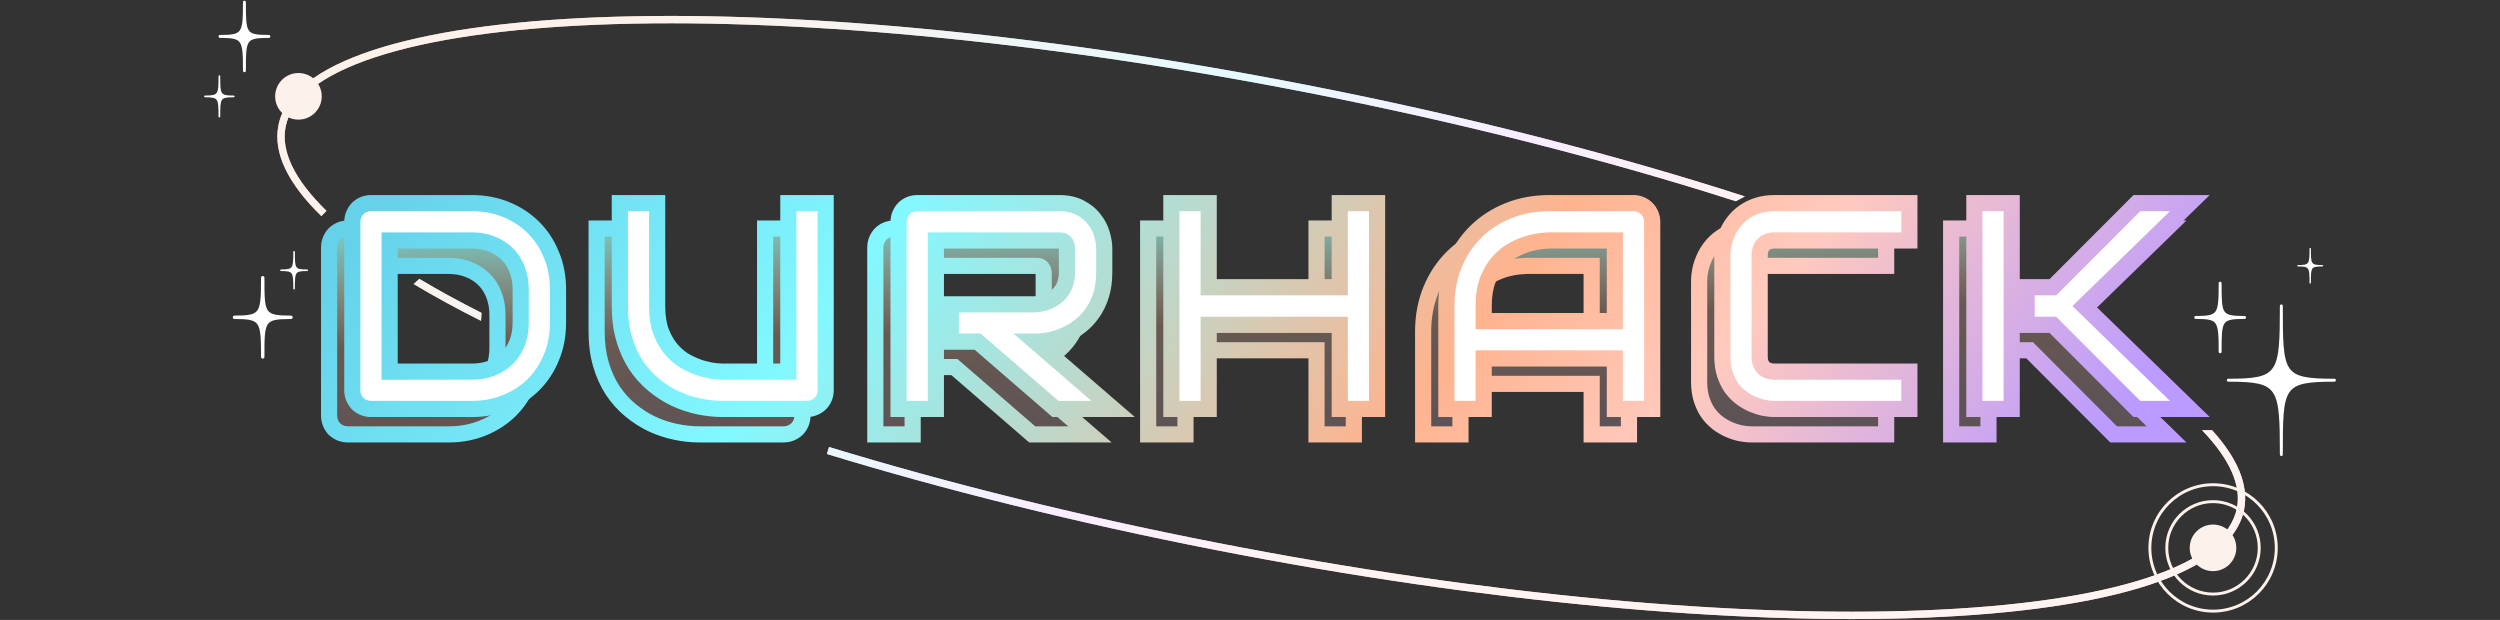 <svg width="1722" height="427" viewBox="0 0 1722 427" fill="none" xmlns="http://www.w3.org/2000/svg">
<rect x="0" y="0" width="1722" height="427" fill="#333333" stroke="none"/>
<path d="M368.354 239.883C368.354 248.517 366.838 256.46 363.806 263.71C360.84 270.96 356.721 277.222 351.448 282.495C346.175 287.702 339.913 291.788 332.663 294.754C325.413 297.72 317.536 299.203 309.034 299.203H239.629C237.784 299.203 236.07 298.874 234.488 298.214C232.906 297.555 231.522 296.666 230.336 295.545C229.215 294.359 228.325 292.975 227.666 291.393C227.007 289.811 226.678 288.097 226.678 286.252V170.379C226.678 168.6 227.007 166.919 227.666 165.337C228.325 163.755 229.215 162.371 230.336 161.185C231.522 159.998 232.906 159.076 234.488 158.416C236.07 157.757 237.784 157.428 239.629 157.428H309.034C317.536 157.428 325.413 158.911 332.663 161.877C339.913 164.843 346.175 168.962 351.448 174.235C356.721 179.442 360.84 185.704 363.806 193.02C366.838 200.27 368.354 208.18 368.354 216.748V239.883ZM342.649 216.748C342.649 211.739 341.825 207.158 340.177 203.006C338.595 198.853 336.321 195.327 333.355 192.427C330.389 189.461 326.83 187.187 322.678 185.605C318.591 183.957 314.043 183.133 309.034 183.133H252.383V273.498H309.034C314.043 273.498 318.591 272.707 322.678 271.125C326.83 269.477 330.389 267.203 333.355 264.303C336.321 261.337 338.595 257.811 340.177 253.724C341.825 249.572 342.649 244.958 342.649 239.883V216.748ZM552.721 286.252C552.721 288.097 552.392 289.811 551.733 291.393C551.074 292.975 550.151 294.359 548.964 295.545C547.778 296.666 546.394 297.555 544.812 298.214C543.23 298.874 541.549 299.203 539.77 299.203H481.834C476.363 299.203 470.826 298.61 465.224 297.424C459.622 296.237 454.184 294.425 448.911 291.986C443.704 289.481 438.794 286.317 434.18 282.495C429.566 278.672 425.512 274.157 422.019 268.95C418.592 263.677 415.889 257.679 413.912 250.956C411.935 244.167 410.946 236.62 410.946 228.315V157.428H436.651V228.315C436.651 235.566 437.64 241.695 439.617 246.705C441.661 251.714 444.231 255.899 447.329 259.261C450.427 262.622 453.821 265.259 457.512 267.17C461.203 269.082 464.697 270.499 467.992 271.421C471.354 272.344 474.287 272.937 476.791 273.201C479.362 273.399 481.043 273.498 481.834 273.498H527.016V157.428H552.721V286.252ZM744.602 205.082C744.602 210.948 743.877 216.188 742.427 220.802C740.977 225.415 739 229.502 736.495 233.061C734.057 236.554 731.222 239.553 727.993 242.058C724.763 244.563 721.369 246.639 717.809 248.287C714.316 249.868 710.757 251.022 707.132 251.747C703.573 252.472 700.211 252.834 697.047 252.834L750.732 299.203H710.988L657.402 252.834H638.914V227.129H697.047C700.277 226.865 703.21 226.206 705.847 225.152C708.549 224.031 710.856 222.548 712.767 220.703C714.745 218.857 716.261 216.649 717.315 214.079C718.37 211.442 718.897 208.443 718.897 205.082V188.868C718.897 187.417 718.699 186.33 718.304 185.605C717.974 184.814 717.513 184.254 716.92 183.924C716.392 183.529 715.799 183.298 715.14 183.232C714.547 183.166 713.987 183.133 713.459 183.133H628.631V299.203H602.926V170.379C602.926 168.6 603.256 166.919 603.915 165.337C604.574 163.755 605.464 162.371 606.584 161.185C607.77 159.998 609.155 159.076 610.736 158.416C612.318 157.757 614.032 157.428 615.878 157.428H713.459C719.194 157.428 724.038 158.482 727.993 160.592C731.947 162.635 735.144 165.238 737.583 168.402C740.088 171.5 741.867 174.861 742.922 178.486C744.042 182.112 744.602 185.506 744.602 188.67V205.082ZM816.558 215.364H906.823V157.428H932.529V299.203H906.823V241.267H816.558V299.203H790.852V157.428H816.558V215.364ZM1122.04 299.203H1096.33V264.402H1005.97V299.203H980.262V228.315C980.262 217.967 982.041 208.443 985.601 199.743C989.16 191.043 994.103 183.562 1000.43 177.3C1006.76 171.039 1014.24 166.161 1022.87 162.668C1031.51 159.174 1040.93 157.428 1051.15 157.428H1109.09C1110.87 157.428 1112.55 157.757 1114.13 158.416C1115.71 159.076 1117.09 159.998 1118.28 161.185C1119.47 162.371 1120.39 163.755 1121.05 165.337C1121.71 166.919 1122.04 168.6 1122.04 170.379V299.203ZM1005.97 238.697H1096.33V183.133H1051.15C1050.36 183.133 1048.68 183.265 1046.11 183.529C1043.6 183.726 1040.67 184.287 1037.31 185.209C1034.01 186.132 1030.52 187.549 1026.83 189.461C1023.14 191.372 1019.74 194.009 1016.64 197.37C1013.55 200.732 1010.98 204.95 1008.93 210.025C1006.96 215.034 1005.97 221.131 1005.97 228.315V238.697ZM1299.19 299.203H1206.45C1204.08 299.203 1201.51 298.939 1198.74 298.412C1196.04 297.819 1193.33 296.929 1190.63 295.743C1187.99 294.556 1185.46 293.04 1183.02 291.195C1180.58 289.283 1178.4 287.01 1176.49 284.373C1174.65 281.671 1173.16 278.573 1172.04 275.08C1170.92 271.52 1170.36 267.533 1170.36 263.117V193.514C1170.36 191.141 1170.63 188.604 1171.15 185.902C1171.75 183.133 1172.64 180.431 1173.82 177.794C1175.01 175.092 1176.56 172.522 1178.47 170.083C1180.38 167.644 1182.66 165.502 1185.29 163.656C1187.99 161.745 1191.09 160.229 1194.59 159.109C1198.08 157.988 1202.03 157.428 1206.45 157.428H1299.19V183.133H1206.45C1203.09 183.133 1200.52 184.023 1198.74 185.803C1196.96 187.582 1196.07 190.219 1196.07 193.712V263.117C1196.07 266.412 1196.96 268.983 1198.74 270.828C1200.58 272.608 1203.15 273.498 1206.45 273.498H1299.19V299.203ZM1492.35 299.203H1455.87L1398.03 241.267H1379.94V215.364H1398.03L1455.87 157.428H1492.35L1419.49 228.315L1492.35 299.203ZM1369.66 299.203H1343.95V157.428H1369.66V299.203Z" fill="url(#paint0_linear_351_18549)"/>
<path d="M363.806 263.71L358.673 261.563L358.665 261.583L358.657 261.603L363.806 263.71ZM351.448 282.495L355.357 286.453L355.37 286.441L355.382 286.429L351.448 282.495ZM234.488 298.214L232.348 303.35L234.488 298.214ZM230.336 295.545L226.291 299.365L226.4 299.481L226.516 299.59L230.336 295.545ZM227.666 291.393L232.802 289.253L227.666 291.393ZM227.666 165.337L232.802 167.477L227.666 165.337ZM230.336 161.185L226.402 157.251L226.345 157.307L226.291 157.365L230.336 161.185ZM351.448 174.235L347.514 178.169L347.526 178.182L347.539 178.194L351.448 174.235ZM363.806 193.02L358.65 195.11L358.661 195.138L358.673 195.166L363.806 193.02ZM340.177 203.006L334.978 204.986L334.991 205.022L335.006 205.058L340.177 203.006ZM333.355 192.427L329.421 196.361L329.443 196.383L329.465 196.405L333.355 192.427ZM322.678 185.605L320.597 190.765L320.647 190.785L320.697 190.804L322.678 185.605ZM252.383 183.133V177.57H246.819V183.133H252.383ZM252.383 273.498H246.819V279.061H252.383V273.498ZM322.678 271.125L324.686 276.313L324.708 276.305L324.73 276.296L322.678 271.125ZM333.355 264.303L337.245 268.281L337.267 268.259L337.289 268.237L333.355 264.303ZM340.177 253.724L335.006 251.672L334.997 251.694L334.988 251.716L340.177 253.724ZM362.79 239.883C362.79 247.853 361.394 255.057 358.673 261.563L368.939 265.856C372.282 257.862 373.918 249.181 373.918 239.883H362.79ZM358.657 261.603C355.956 268.205 352.238 273.836 347.514 278.56L355.382 286.429C361.204 280.607 365.724 273.715 368.956 265.816L358.657 261.603ZM347.539 278.536C342.812 283.203 337.173 286.898 330.556 289.605L334.77 299.904C342.654 296.678 349.538 292.2 355.357 286.453L347.539 278.536ZM330.556 289.605C324.03 292.274 316.876 293.639 309.034 293.639V304.767C318.197 304.767 326.796 303.166 334.77 299.904L330.556 289.605ZM309.034 293.639H239.629V304.767H309.034V293.639ZM239.629 293.639C238.461 293.639 237.481 293.434 236.628 293.079L232.348 303.35C234.659 304.313 237.106 304.767 239.629 304.767V293.639ZM236.628 293.079C235.636 292.665 234.829 292.135 234.156 291.5L226.516 299.59C228.216 301.196 230.176 302.445 232.348 303.35L236.628 293.079ZM234.381 291.725C233.745 291.052 233.215 290.245 232.802 289.253L222.531 293.533C223.435 295.704 224.685 297.665 226.291 299.365L234.381 291.725ZM232.802 289.253C232.447 288.4 232.241 287.42 232.241 286.252H221.114C221.114 288.775 221.568 291.222 222.531 293.533L232.802 289.253ZM232.241 286.252V170.379H221.114V286.252H232.241ZM232.241 170.379C232.241 169.306 232.436 168.355 232.802 167.477L222.531 163.197C221.578 165.483 221.114 167.894 221.114 170.379H232.241ZM232.802 167.477C233.215 166.485 233.745 165.678 234.381 165.005L226.291 157.365C224.685 159.065 223.435 161.025 222.531 163.197L232.802 167.477ZM234.27 165.119C234.931 164.458 235.702 163.938 236.628 163.552L232.348 153.281C230.11 154.213 228.113 155.539 226.402 157.251L234.27 165.119ZM236.628 163.552C237.481 163.197 238.461 162.992 239.629 162.992V151.864C237.106 151.864 234.659 152.318 232.348 153.281L236.628 163.552ZM239.629 162.992H309.034V151.864H239.629V162.992ZM309.034 162.992C316.876 162.992 324.03 164.356 330.556 167.026L334.77 156.727C326.796 153.465 318.197 151.864 309.034 151.864V162.992ZM330.556 167.026C337.158 169.727 342.789 173.445 347.514 178.169L355.382 170.301C349.56 164.48 342.669 159.959 334.77 156.727L330.556 167.026ZM347.539 178.194C352.239 182.835 355.949 188.449 358.65 195.11L368.962 190.93C365.731 182.959 361.203 176.049 355.357 170.276L347.539 178.194ZM358.673 195.166C361.396 201.678 362.79 208.85 362.79 216.748H373.918C373.918 207.51 372.28 198.863 368.939 190.873L358.673 195.166ZM362.79 216.748V239.883H373.918V216.748H362.79ZM348.212 216.748C348.212 211.121 347.285 205.833 345.348 200.953L335.006 205.058C336.365 208.482 337.085 212.357 337.085 216.748H348.212ZM345.376 201.025C343.528 196.174 340.827 191.951 337.245 188.449L329.465 196.405C331.815 198.702 333.662 201.532 334.978 204.986L345.376 201.025ZM337.289 188.493C333.736 184.939 329.499 182.25 324.658 180.406L320.697 190.804C324.161 192.124 327.042 193.982 329.421 196.361L337.289 188.493ZM324.758 180.445C319.926 178.496 314.659 177.57 309.034 177.57V188.697C313.427 188.697 317.256 189.418 320.597 190.765L324.758 180.445ZM309.034 177.57H252.383V188.697H309.034V177.57ZM246.819 183.133V273.498H257.947V183.133H246.819ZM252.383 279.061H309.034V267.934H252.383V279.061ZM309.034 279.061C314.633 279.061 319.874 278.176 324.686 276.313L320.669 265.936C317.308 267.237 313.454 267.934 309.034 267.934V279.061ZM324.73 276.296C329.514 274.398 333.712 271.736 337.245 268.281L329.465 260.325C327.066 262.671 324.146 264.557 320.625 265.953L324.73 276.296ZM337.289 268.237C340.827 264.699 343.517 260.509 345.366 255.733L334.988 251.716C333.673 255.113 331.815 257.975 329.421 260.369L337.289 268.237ZM345.348 255.776C347.288 250.888 348.212 245.566 348.212 239.883H337.085C337.085 244.35 336.361 248.256 335.006 251.672L345.348 255.776ZM348.212 239.883V216.748H337.085V239.883H348.212ZM548.964 295.545L552.785 299.59L552.842 299.535L552.899 299.479L548.964 295.545ZM448.911 291.986L446.499 297L446.537 297.018L446.575 297.036L448.911 291.986ZM434.18 282.495L430.63 286.779L434.18 282.495ZM422.019 268.95L417.354 271.982L417.376 272.016L417.399 272.05L422.019 268.95ZM413.912 250.956L408.57 252.512L408.572 252.519L408.574 252.526L413.912 250.956ZM410.946 157.428V151.864H405.382V157.428H410.946ZM436.651 157.428H442.215V151.864H436.651V157.428ZM439.617 246.705L434.442 248.748L434.454 248.777L434.466 248.806L439.617 246.705ZM447.329 259.261L443.238 263.031L447.329 259.261ZM467.992 271.421L466.492 276.779L466.506 276.783L466.519 276.787L467.992 271.421ZM476.791 273.201L476.209 278.734L476.287 278.742L476.365 278.748L476.791 273.201ZM527.016 273.498V279.061H532.58V273.498H527.016ZM527.016 157.428V151.864H521.452V157.428H527.016ZM552.721 157.428H558.285V151.864H552.721V157.428ZM547.158 286.252C547.158 287.42 546.952 288.4 546.597 289.253L556.868 293.533C557.831 291.222 558.285 288.775 558.285 286.252H547.158ZM546.597 289.253C546.211 290.178 545.692 290.949 545.03 291.611L552.899 299.479C554.61 297.768 555.936 295.771 556.868 293.533L546.597 289.253ZM545.144 291.5C544.472 292.135 543.664 292.665 542.672 293.079L546.952 303.35C549.124 302.445 551.084 301.196 552.785 299.59L545.144 291.5ZM542.672 293.079C541.794 293.444 540.844 293.639 539.77 293.639V304.767C542.255 304.767 544.666 304.303 546.952 303.35L542.672 293.079ZM539.77 293.639H481.834V304.767H539.77V293.639ZM481.834 293.639C476.768 293.639 471.618 293.09 466.377 291.98L464.071 302.867C470.035 304.129 475.958 304.767 481.834 304.767V293.639ZM466.377 291.98C461.188 290.882 456.147 289.202 451.246 286.936L446.575 297.036C452.221 299.647 458.055 301.593 464.071 302.867L466.377 291.98ZM451.323 286.972C446.538 284.671 442.008 281.755 437.73 278.21L430.63 286.779C435.579 290.88 440.87 294.292 446.499 297L451.323 286.972ZM437.73 278.21C433.546 274.744 429.849 270.634 426.639 265.85L417.399 272.05C421.176 277.68 425.585 282.599 430.63 286.779L437.73 278.21ZM426.684 265.918C423.582 261.145 421.092 255.65 419.25 249.386L408.574 252.526C410.687 259.708 413.601 266.209 417.354 271.982L426.684 265.918ZM419.254 249.4C417.447 243.196 416.51 236.183 416.51 228.315H405.382C405.382 237.058 406.423 245.138 408.57 252.512L419.254 249.4ZM416.51 228.315V157.428H405.382V228.315H416.51ZM410.946 162.992H436.651V151.864H410.946V162.992ZM431.088 157.428V228.315H442.215V157.428H431.088ZM431.088 228.315C431.088 236.037 432.136 242.905 434.442 248.748L444.793 244.662C443.144 240.486 442.215 235.094 442.215 228.315H431.088ZM434.466 248.806C436.715 254.32 439.615 259.101 443.238 263.031L451.42 255.49C448.847 252.698 446.606 249.108 444.769 244.603L434.466 248.806ZM443.238 263.031C446.731 266.822 450.633 269.873 454.954 272.111L460.071 262.23C457.01 260.644 454.123 258.423 451.42 255.49L443.238 263.031ZM454.954 272.111C458.913 274.161 462.762 275.735 466.492 276.779L469.492 266.064C466.631 265.263 463.493 264.002 460.071 262.23L454.954 272.111ZM466.519 276.787C470.071 277.762 473.314 278.43 476.209 278.734L477.374 267.668C475.26 267.445 472.637 266.927 469.465 266.056L466.519 276.787ZM476.365 278.748C478.887 278.942 480.789 279.061 481.834 279.061V267.934C481.296 267.934 479.837 267.855 477.218 267.654L476.365 278.748ZM481.834 279.061H527.016V267.934H481.834V279.061ZM532.58 273.498V157.428H521.452V273.498H532.58ZM527.016 162.992H552.721V151.864H527.016V162.992ZM547.158 157.428V286.252H558.285V157.428H547.158ZM736.495 233.061L731.945 229.859L731.939 229.868L731.933 229.876L736.495 233.061ZM717.809 248.287L720.105 253.355L720.126 253.345L720.147 253.336L717.809 248.287ZM707.132 251.747L706.041 246.291L706.031 246.293L706.021 246.295L707.132 251.747ZM697.047 252.834V247.271H682.094L693.411 257.045L697.047 252.834ZM750.732 299.203V304.767H765.686L754.369 294.993L750.732 299.203ZM710.988 299.203L707.347 303.41L708.915 304.767H710.988V299.203ZM657.402 252.834L661.042 248.627L659.475 247.271H657.402V252.834ZM638.914 252.834H633.35V258.398H638.914V252.834ZM638.914 227.129V221.565H633.35V227.129H638.914ZM697.047 227.129V232.693H697.274L697.5 232.674L697.047 227.129ZM705.847 225.152L707.913 230.318L707.945 230.305L707.978 230.291L705.847 225.152ZM712.767 220.703L708.971 216.635L708.937 216.667L708.903 216.7L712.767 220.703ZM717.315 214.079L722.463 216.19L722.472 216.168L722.481 216.145L717.315 214.079ZM718.304 185.605L713.168 187.745L713.28 188.014L713.419 188.269L718.304 185.605ZM716.92 183.924L713.581 188.375L713.885 188.603L714.218 188.788L716.92 183.924ZM715.14 183.232L714.526 188.762L714.556 188.765L714.586 188.768L715.14 183.232ZM628.631 183.133V177.57H623.068V183.133H628.631ZM628.631 299.203V304.767H634.195V299.203H628.631ZM602.926 299.203H597.362V304.767H602.926V299.203ZM603.915 165.337L609.05 167.477L603.915 165.337ZM606.584 161.185L602.65 157.251L602.594 157.307L602.539 157.365L606.584 161.185ZM727.993 160.592L725.375 165.501L725.407 165.518L725.439 165.535L727.993 160.592ZM737.583 168.402L733.176 171.799L733.216 171.85L733.256 171.9L737.583 168.402ZM742.922 178.486L737.579 180.041L737.592 180.085L737.606 180.129L742.922 178.486ZM739.039 205.082C739.039 210.498 738.368 215.16 737.12 219.133L747.735 222.47C749.386 217.216 750.166 211.398 750.166 205.082H739.039ZM737.12 219.133C735.823 223.26 734.085 226.818 731.945 229.859L741.045 236.263C743.915 232.186 746.132 227.571 747.735 222.47L737.12 219.133ZM731.933 229.876C729.802 232.93 727.351 235.515 724.583 237.661L731.402 246.455C735.094 243.592 738.311 240.179 741.057 236.246L731.933 229.876ZM724.583 237.661C721.671 239.92 718.635 241.773 715.472 243.238L720.147 253.336C724.103 251.504 727.855 249.206 731.402 246.455L724.583 237.661ZM715.514 243.218C712.392 244.632 709.236 245.652 706.041 246.291L708.223 257.203C712.278 256.392 716.24 255.105 720.105 253.355L715.514 243.218ZM706.021 246.295C702.775 246.956 699.788 247.271 697.047 247.271V258.398C700.634 258.398 704.37 257.988 708.242 257.199L706.021 246.295ZM693.411 257.045L747.095 303.414L754.369 294.993L700.684 248.624L693.411 257.045ZM750.732 293.639H710.988V304.767H750.732V293.639ZM714.628 294.996L661.042 248.627L653.761 257.042L707.347 303.41L714.628 294.996ZM657.402 247.271H638.914V258.398H657.402V247.271ZM644.477 252.834V227.129H633.35V252.834H644.477ZM638.914 232.693H697.047V221.565H638.914V232.693ZM697.5 232.674C701.207 232.372 704.694 231.605 707.913 230.318L703.78 219.986C701.727 220.807 699.347 221.359 696.595 221.584L697.5 232.674ZM707.978 230.291C711.259 228.931 714.171 227.082 716.632 224.705L708.903 216.7C707.541 218.015 705.839 219.132 703.716 220.012L707.978 230.291ZM716.563 224.77C719.143 222.363 721.112 219.482 722.463 216.19L712.168 211.967C711.409 213.817 710.346 215.352 708.971 216.635L716.563 224.77ZM722.481 216.145C723.842 212.742 724.461 209.023 724.461 205.082H713.333C713.333 207.863 712.897 210.142 712.149 212.012L722.481 216.145ZM724.461 205.082V188.868H713.333V205.082H724.461ZM724.461 188.868C724.461 187.094 724.25 184.888 723.188 182.941L713.419 188.269C713.333 188.111 713.291 187.995 713.276 187.947C713.26 187.899 713.264 187.899 713.275 187.96C713.299 188.092 713.333 188.38 713.333 188.868H724.461ZM723.44 183.465C722.757 181.827 721.57 180.143 719.622 179.061L714.218 188.788C713.456 188.364 713.191 187.801 713.168 187.745L723.44 183.465ZM720.258 179.473C718.914 178.466 717.357 177.862 715.694 177.696L714.586 188.768C714.435 188.753 714.254 188.715 714.063 188.64C713.871 188.565 713.708 188.47 713.581 188.375L720.258 179.473ZM715.754 177.702C714.983 177.617 714.217 177.57 713.459 177.57V188.697C713.757 188.697 714.11 188.716 714.526 188.762L715.754 177.702ZM713.459 177.57H628.631V188.697H713.459V177.57ZM623.068 183.133V299.203H634.195V183.133H623.068ZM628.631 293.639H602.926V304.767H628.631V293.639ZM608.49 299.203V170.379H597.362V299.203H608.49ZM608.49 170.379C608.49 169.306 608.685 168.355 609.05 167.477L598.779 163.197C597.826 165.483 597.362 167.894 597.362 170.379H608.49ZM609.05 167.477C609.464 166.485 609.994 165.678 610.629 165.005L602.539 157.365C600.933 159.065 599.684 161.025 598.779 163.197L609.05 167.477ZM610.518 165.119C611.18 164.458 611.951 163.938 612.876 163.552L608.597 153.281C606.359 154.213 604.361 155.539 602.65 157.251L610.518 165.119ZM612.876 163.552C613.729 163.197 614.71 162.992 615.878 162.992V151.864C613.355 151.864 610.907 152.318 608.597 153.281L612.876 163.552ZM615.878 162.992H713.459V151.864H615.878V162.992ZM713.459 162.992C718.529 162.992 722.42 163.925 725.375 165.501L730.611 155.682C725.657 153.04 719.858 151.864 713.459 151.864V162.992ZM725.439 165.535C728.754 167.247 731.289 169.35 733.176 171.799L741.989 165.005C738.999 161.127 735.141 158.022 730.547 155.649L725.439 165.535ZM733.256 171.9C735.323 174.456 736.742 177.163 737.579 180.041L748.264 176.932C746.992 172.56 744.852 168.544 741.909 164.904L733.256 171.9ZM737.606 180.129C738.594 183.325 739.039 186.161 739.039 188.67H750.166C750.166 184.851 749.491 180.898 748.237 176.843L737.606 180.129ZM739.039 188.67V205.082H750.166V188.67H739.039ZM816.558 215.364H810.994V220.928H816.558V215.364ZM906.823 215.364V220.928H912.387V215.364H906.823ZM906.823 157.428V151.864H901.26V157.428H906.823ZM932.529 157.428H938.093V151.864H932.529V157.428ZM932.529 299.203V304.767H938.093V299.203H932.529ZM906.823 299.203H901.26V304.767H906.823V299.203ZM906.823 241.267H912.387V235.703H906.823V241.267ZM816.558 241.267V235.703H810.994V241.267H816.558ZM816.558 299.203V304.767H822.122V299.203H816.558ZM790.852 299.203H785.289V304.767H790.852V299.203ZM790.852 157.428V151.864H785.289V157.428H790.852ZM816.558 157.428H822.122V151.864H816.558V157.428ZM816.558 220.928H906.823V209.8H816.558V220.928ZM912.387 215.364V157.428H901.26V215.364H912.387ZM906.823 162.992H932.529V151.864H906.823V162.992ZM926.965 157.428V299.203H938.093V157.428H926.965ZM932.529 293.639H906.823V304.767H932.529V293.639ZM912.387 299.203V241.267H901.26V299.203H912.387ZM906.823 235.703H816.558V246.831H906.823V235.703ZM810.994 241.267V299.203H822.122V241.267H810.994ZM816.558 293.639H790.852V304.767H816.558V293.639ZM796.416 299.203V157.428H785.289V299.203H796.416ZM790.852 162.992H816.558V151.864H790.852V162.992ZM810.994 157.428V215.364H822.122V157.428H810.994ZM1122.04 299.203V304.767H1127.6V299.203H1122.04ZM1096.33 299.203H1090.77V304.767H1096.33V299.203ZM1096.33 264.402H1101.9V258.838H1096.33V264.402ZM1005.97 264.402V258.838H1000.4V264.402H1005.97ZM1005.97 299.203V304.767H1011.53V299.203H1005.97ZM980.262 299.203H974.698V304.767H980.262V299.203ZM1000.43 177.3L996.517 173.345L1000.43 177.3ZM1005.97 238.697H1000.4V244.26H1005.97V238.697ZM1096.33 238.697V244.26H1101.9V238.697H1096.33ZM1096.33 183.133H1101.9V177.57H1096.33V183.133ZM1046.11 183.529L1046.55 189.075L1046.61 189.07L1046.67 189.063L1046.11 183.529ZM1037.31 185.209L1035.84 179.844L1035.82 179.848L1035.81 179.852L1037.31 185.209ZM1016.64 197.37L1012.55 193.6L1016.64 197.37ZM1008.93 210.025L1003.77 207.947L1003.77 207.965L1003.76 207.982L1008.93 210.025ZM1122.04 293.639H1096.33V304.767H1122.04V293.639ZM1101.9 299.203V264.402H1090.77V299.203H1101.9ZM1096.33 258.838H1005.97V269.966H1096.33V258.838ZM1000.4 264.402V299.203H1011.53V264.402H1000.4ZM1005.97 293.639H980.262V304.767H1005.97V293.639ZM985.826 299.203V228.315H974.698V299.203H985.826ZM985.826 228.315C985.826 218.617 987.491 209.817 990.75 201.85L980.451 197.636C976.592 207.07 974.698 217.318 974.698 228.315H985.826ZM990.75 201.85C994.042 193.803 998.578 186.961 1004.34 181.255L996.517 173.345C989.628 180.163 984.278 188.283 980.451 197.636L990.75 201.85ZM1004.34 181.255C1010.12 175.535 1016.98 171.056 1024.96 167.825L1020.79 157.51C1011.5 161.267 1003.39 166.542 996.517 173.345L1004.34 181.255ZM1024.96 167.825C1032.87 164.625 1041.58 162.992 1051.15 162.992V151.864C1040.29 151.864 1030.15 153.724 1020.79 157.51L1024.96 167.825ZM1051.15 162.992H1109.09V151.864H1051.15V162.992ZM1109.09 162.992C1110.16 162.992 1111.11 163.187 1111.99 163.552L1116.27 153.281C1113.98 152.328 1111.57 151.864 1109.09 151.864V162.992ZM1111.99 163.552C1112.91 163.938 1113.68 164.458 1114.35 165.119L1122.21 157.251C1120.5 155.539 1118.51 154.213 1116.27 153.281L1111.99 163.552ZM1114.35 165.119C1115.01 165.78 1115.53 166.551 1115.91 167.477L1126.18 163.197C1125.25 160.959 1123.93 158.962 1122.21 157.251L1114.35 165.119ZM1115.91 167.477C1116.28 168.355 1116.47 169.306 1116.47 170.379H1127.6C1127.6 167.894 1127.14 165.483 1126.18 163.197L1115.91 167.477ZM1116.47 170.379V299.203H1127.6V170.379H1116.47ZM1005.97 244.26H1096.33V233.133H1005.97V244.26ZM1101.9 238.697V183.133H1090.77V238.697H1101.9ZM1096.33 177.57H1051.15V188.697H1096.33V177.57ZM1051.15 177.57C1050.02 177.57 1048.04 177.737 1045.54 177.994L1046.67 189.063C1049.31 188.793 1050.7 188.697 1051.15 188.697V177.57ZM1045.67 177.982C1042.71 178.216 1039.42 178.861 1035.84 179.844L1038.78 190.575C1041.92 189.712 1044.5 189.237 1046.55 189.075L1045.67 177.982ZM1035.81 179.852C1032.08 180.896 1028.23 182.47 1024.27 184.52L1029.39 194.401C1032.81 192.629 1035.95 191.368 1038.81 190.567L1035.81 179.852ZM1024.27 184.52C1019.95 186.758 1016.05 189.809 1012.55 193.6L1020.74 201.141C1023.44 198.208 1026.33 195.987 1029.39 194.401L1024.27 184.52ZM1012.55 193.6C1008.92 197.543 1006.02 202.368 1003.77 207.947L1014.09 212.103C1015.93 207.532 1018.17 203.92 1020.74 201.141L1012.55 193.6ZM1003.76 207.982C1001.45 213.819 1000.4 220.652 1000.4 228.315H1011.53C1011.53 221.61 1012.46 216.249 1014.11 212.068L1003.76 207.982ZM1000.4 228.315V238.697H1011.53V228.315H1000.4ZM1299.19 299.203V304.767H1304.75V299.203H1299.19ZM1198.74 298.412L1197.55 303.847L1197.62 303.863L1197.7 303.878L1198.74 298.412ZM1190.63 295.743L1188.35 300.816L1188.37 300.827L1188.39 300.837L1190.63 295.743ZM1183.02 291.195L1179.59 295.574L1179.62 295.603L1179.66 295.631L1183.02 291.195ZM1176.49 284.373L1171.9 287.511L1171.94 287.575L1171.99 287.639L1176.49 284.373ZM1172.04 275.08L1166.74 276.75L1166.74 276.765L1166.75 276.779L1172.04 275.08ZM1171.15 185.902L1165.71 184.736L1165.7 184.786L1165.69 184.836L1171.15 185.902ZM1173.82 177.794L1178.9 180.078L1178.91 180.054L1178.92 180.031L1173.82 177.794ZM1178.47 170.083L1182.85 173.515L1178.47 170.083ZM1185.29 163.656L1188.48 168.214L1188.49 168.207L1188.51 168.199L1185.29 163.656ZM1299.19 157.428H1304.75V151.864H1299.19V157.428ZM1299.19 183.133V188.697H1304.75V183.133H1299.19ZM1198.74 270.828L1194.73 274.69L1194.8 274.763L1194.88 274.833L1198.74 270.828ZM1299.19 273.498H1304.75V267.934H1299.19V273.498ZM1299.19 293.639H1206.45V304.767H1299.19V293.639ZM1206.45 293.639C1204.48 293.639 1202.27 293.42 1199.78 292.947L1197.7 303.878C1200.75 304.459 1203.67 304.767 1206.45 304.767V293.639ZM1199.93 292.978C1197.61 292.468 1195.26 291.697 1192.87 290.648L1188.39 300.837C1191.41 302.161 1194.46 303.17 1197.55 303.847L1199.93 292.978ZM1192.91 290.669C1190.68 289.664 1188.5 288.366 1186.38 286.758L1179.66 295.631C1182.41 297.714 1185.31 299.449 1188.35 300.816L1192.91 290.669ZM1186.45 286.816C1184.44 285.24 1182.62 283.346 1181 281.107L1171.99 287.639C1174.19 290.673 1176.72 293.327 1179.59 295.574L1186.45 286.816ZM1181.09 281.235C1179.58 279.026 1178.32 276.424 1177.34 273.38L1166.75 276.779C1168.01 280.722 1169.72 284.315 1171.9 287.511L1181.09 281.235ZM1177.35 273.409C1176.43 270.479 1175.93 267.067 1175.93 263.117H1164.8C1164.8 267.998 1165.42 272.562 1166.74 276.75L1177.35 273.409ZM1175.93 263.117V193.514H1164.8V263.117H1175.93ZM1175.93 193.514C1175.93 191.551 1176.15 189.373 1176.62 186.967L1165.69 184.836C1165.11 187.835 1164.8 190.732 1164.8 193.514H1175.93ZM1176.59 187.067C1177.1 184.691 1177.87 182.363 1178.9 180.078L1168.75 175.511C1167.41 178.499 1166.39 181.575 1165.71 184.736L1176.59 187.067ZM1178.92 180.031C1179.91 177.776 1181.21 175.605 1182.85 173.515L1174.09 166.651C1171.91 169.438 1170.11 172.408 1168.73 175.558L1178.92 180.031ZM1182.85 173.515C1184.41 171.525 1186.28 169.758 1188.48 168.214L1182.1 159.098C1179.03 161.246 1176.35 163.764 1174.09 166.651L1182.85 173.515ZM1188.51 168.199C1190.7 166.648 1193.27 165.372 1196.29 164.406L1192.89 153.811C1188.91 155.086 1185.29 156.842 1182.08 159.114L1188.51 168.199ZM1196.29 164.406C1199.13 163.494 1202.5 162.992 1206.45 162.992V151.864C1201.57 151.864 1197.03 152.482 1192.89 153.811L1196.29 164.406ZM1206.45 162.992H1299.19V151.864H1206.45V162.992ZM1293.62 157.428V183.133H1304.75V157.428H1293.62ZM1299.19 177.57H1206.45V188.697H1299.19V177.57ZM1206.45 177.57C1202.12 177.57 1197.94 178.732 1194.8 181.868L1202.67 189.737C1203.1 189.314 1204.05 188.697 1206.45 188.697V177.57ZM1194.8 181.868C1191.63 185.042 1190.51 189.326 1190.51 193.712H1201.63C1201.63 191.111 1202.29 190.123 1202.67 189.737L1194.8 181.868ZM1190.51 193.712V263.117H1201.63V193.712H1190.51ZM1190.51 263.117C1190.51 267.425 1191.69 271.536 1194.73 274.69L1202.74 266.966C1202.23 266.43 1201.63 265.4 1201.63 263.117H1190.51ZM1194.88 274.833C1198.03 277.875 1202.14 279.061 1206.45 279.061V267.934C1204.17 267.934 1203.14 267.341 1202.6 266.823L1194.88 274.833ZM1206.45 279.061H1299.19V267.934H1206.45V279.061ZM1293.62 273.498V299.203H1304.75V273.498H1293.62ZM1492.35 299.203V304.767H1506.05L1496.23 295.215L1492.35 299.203ZM1455.87 299.203L1451.93 303.134L1453.56 304.767H1455.87V299.203ZM1398.03 241.267L1401.97 237.336L1400.34 235.703H1398.03V241.267ZM1379.94 241.267H1374.38V246.831H1379.94V241.267ZM1379.94 215.364V209.8H1374.38V215.364H1379.94ZM1398.03 215.364V220.928H1400.34L1401.97 219.295L1398.03 215.364ZM1455.87 157.428V151.864H1453.56L1451.93 153.497L1455.87 157.428ZM1492.35 157.428L1496.23 161.416L1506.05 151.864H1492.35V157.428ZM1419.49 228.315L1415.61 224.328L1411.51 228.315L1415.61 232.303L1419.49 228.315ZM1369.66 299.203V304.767H1375.22V299.203H1369.66ZM1343.95 299.203H1338.39V304.767H1343.95V299.203ZM1343.95 157.428V151.864H1338.39V157.428H1343.95ZM1369.66 157.428H1375.22V151.864H1369.66V157.428ZM1492.35 293.639H1455.87V304.767H1492.35V293.639ZM1459.81 295.272L1401.97 237.336L1394.1 245.198L1451.93 303.134L1459.81 295.272ZM1398.03 235.703H1379.94V246.831H1398.03V235.703ZM1385.51 241.267V215.364H1374.38V241.267H1385.51ZM1379.94 220.928H1398.03V209.8H1379.94V220.928ZM1401.97 219.295L1459.81 161.359L1451.93 153.497L1394.1 211.433L1401.97 219.295ZM1455.87 162.992H1492.35V151.864H1455.87V162.992ZM1488.47 153.44L1415.61 224.328L1423.37 232.303L1496.23 161.416L1488.47 153.44ZM1415.61 232.303L1488.47 303.191L1496.23 295.215L1423.37 224.328L1415.61 232.303ZM1369.66 293.639H1343.95V304.767H1369.66V293.639ZM1349.52 299.203V157.428H1338.39V299.203H1349.52ZM1343.95 162.992H1369.66V151.864H1343.95V162.992ZM1364.1 157.428V299.203H1375.22V157.428H1364.1Z" fill="url(#paint1_linear_351_18549)"/>
<path d="M384.35 222.367C384.35 231.002 382.834 238.944 379.802 246.194C376.836 253.444 372.717 259.706 367.444 264.979C362.171 270.186 355.909 274.272 348.659 277.238C341.409 280.204 333.533 281.688 325.03 281.688H255.625C253.78 281.688 252.066 281.358 250.484 280.699C248.902 280.04 247.518 279.15 246.332 278.029C245.211 276.843 244.322 275.459 243.662 273.877C243.003 272.295 242.674 270.581 242.674 268.736V152.864C242.674 151.084 243.003 149.403 243.662 147.822C244.322 146.24 245.211 144.856 246.332 143.669C247.518 142.483 248.902 141.56 250.484 140.901C252.066 140.242 253.78 139.912 255.625 139.912H325.03C333.533 139.912 341.409 141.395 348.659 144.361C355.909 147.327 362.171 151.447 367.444 156.72C372.717 161.927 376.836 168.188 379.802 175.504C382.834 182.755 384.35 190.664 384.35 199.232V222.367ZM358.645 199.232C358.645 194.223 357.821 189.642 356.173 185.49C354.591 181.337 352.317 177.811 349.351 174.911C346.385 171.945 342.826 169.671 338.674 168.089C334.587 166.442 330.039 165.618 325.03 165.618H268.379V255.982H325.03C330.039 255.982 334.587 255.191 338.674 253.609C342.826 251.961 346.385 249.688 349.351 246.787C352.317 243.821 354.591 240.295 356.173 236.209C357.821 232.056 358.645 227.442 358.645 222.367V199.232ZM568.717 268.736C568.717 270.581 568.388 272.295 567.729 273.877C567.07 275.459 566.147 276.843 564.96 278.029C563.774 279.15 562.39 280.04 560.808 280.699C559.226 281.358 557.545 281.688 555.766 281.688H497.83C492.359 281.688 486.823 281.094 481.22 279.908C475.618 278.721 470.18 276.909 464.907 274.47C459.7 271.966 454.79 268.802 450.176 264.979C445.562 261.156 441.509 256.641 438.015 251.434C434.588 246.161 431.885 240.163 429.908 233.44C427.931 226.652 426.942 219.105 426.942 210.8V139.912H452.648V210.8C452.648 218.05 453.636 224.18 455.614 229.189C457.657 234.198 460.227 238.384 463.325 241.745C466.423 245.107 469.817 247.743 473.508 249.655C477.2 251.566 480.693 252.983 483.988 253.906C487.35 254.829 490.283 255.422 492.788 255.685C495.358 255.883 497.039 255.982 497.83 255.982H543.012V139.912H568.717V268.736ZM760.599 187.566C760.599 193.432 759.874 198.672 758.423 203.286C756.973 207.9 754.996 211.986 752.491 215.545C750.053 219.039 747.219 222.038 743.989 224.542C740.759 227.047 737.365 229.123 733.806 230.771C730.312 232.353 726.753 233.506 723.128 234.231C719.569 234.956 716.207 235.319 713.043 235.319L766.728 281.688H726.984L673.398 235.319H654.91V209.613H713.043C716.273 209.35 719.206 208.691 721.843 207.636C724.545 206.516 726.852 205.033 728.763 203.187C730.741 201.342 732.257 199.134 733.311 196.563C734.366 193.927 734.893 190.928 734.893 187.566V171.352C734.893 169.902 734.695 168.814 734.3 168.089C733.97 167.298 733.509 166.738 732.916 166.409C732.388 166.013 731.795 165.782 731.136 165.716C730.543 165.651 729.983 165.618 729.455 165.618H644.628V281.688H618.922V152.864C618.922 151.084 619.252 149.403 619.911 147.822C620.57 146.24 621.46 144.856 622.58 143.669C623.767 142.483 625.151 141.56 626.733 140.901C628.314 140.242 630.028 139.912 631.874 139.912H729.455C735.19 139.912 740.034 140.967 743.989 143.076C747.944 145.119 751.14 147.723 753.579 150.886C756.084 153.984 757.863 157.346 758.918 160.971C760.038 164.596 760.599 167.99 760.599 171.154V187.566ZM832.554 197.848H922.82V139.912H948.525V281.688H922.82V223.751H832.554V281.688H806.849V139.912H832.554V197.848ZM1138.03 281.688H1112.33V246.886H1021.96V281.688H996.258V210.8C996.258 200.452 998.038 190.928 1001.6 182.227C1005.16 173.527 1010.1 166.046 1016.43 159.784C1022.75 153.523 1030.24 148.645 1038.87 145.152C1047.5 141.659 1056.93 139.912 1067.15 139.912H1125.08C1126.86 139.912 1128.54 140.242 1130.12 140.901C1131.71 141.56 1133.09 142.483 1134.28 143.669C1135.46 144.856 1136.39 146.24 1137.04 147.822C1137.7 149.403 1138.03 151.084 1138.03 152.864V281.688ZM1021.96 221.181H1112.33V165.618H1067.15C1066.35 165.618 1064.67 165.749 1062.1 166.013C1059.6 166.211 1056.67 166.771 1053.3 167.694C1050.01 168.617 1046.52 170.034 1042.82 171.945C1039.13 173.857 1035.74 176.493 1032.64 179.854C1029.54 183.216 1026.97 187.434 1024.93 192.509C1022.95 197.519 1021.96 203.616 1021.96 210.8V221.181ZM1315.18 281.688H1222.45C1220.07 281.688 1217.5 281.424 1214.73 280.897C1212.03 280.303 1209.33 279.414 1206.63 278.227C1203.99 277.041 1201.45 275.525 1199.01 273.679C1196.58 271.768 1194.4 269.494 1192.49 266.857C1190.64 264.155 1189.16 261.057 1188.04 257.564C1186.92 254.005 1186.36 250.017 1186.36 245.601V175.999C1186.36 173.626 1186.62 171.088 1187.15 168.386C1187.74 165.618 1188.63 162.915 1189.82 160.279C1191.01 157.576 1192.56 155.006 1194.47 152.567C1196.38 150.128 1198.65 147.986 1201.29 146.141C1203.99 144.229 1207.09 142.713 1210.58 141.593C1214.08 140.472 1218.03 139.912 1222.45 139.912H1315.18V165.618H1222.45C1219.08 165.618 1216.51 166.507 1214.73 168.287C1212.95 170.067 1212.06 172.703 1212.06 176.196V245.601C1212.06 248.897 1212.95 251.467 1214.73 253.313C1216.58 255.092 1219.15 255.982 1222.45 255.982H1315.18V281.688ZM1508.35 281.688H1471.87L1414.03 223.751H1395.94V197.848H1414.03L1471.87 139.912H1508.35L1435.48 210.8L1508.35 281.688ZM1385.66 281.688H1359.95V139.912H1385.66V281.688Z" fill="white"/>
<path d="M379.802 246.194L374.669 244.048L374.661 244.068L374.653 244.088L379.802 246.194ZM367.444 264.979L371.353 268.938L371.366 268.926L371.378 268.913L367.444 264.979ZM250.484 280.699L248.344 285.835L250.484 280.699ZM246.332 278.029L242.287 281.85L242.396 281.965L242.512 282.074L246.332 278.029ZM243.662 273.877L248.798 271.737L243.662 273.877ZM243.662 147.822L248.798 149.961L243.662 147.822ZM246.332 143.669L242.398 139.735L242.341 139.791L242.287 139.849L246.332 143.669ZM367.444 156.72L363.51 160.654L363.522 160.666L363.535 160.678L367.444 156.72ZM379.802 175.504L374.646 177.595L374.658 177.623L374.669 177.651L379.802 175.504ZM356.173 185.49L350.974 187.471L350.987 187.506L351.002 187.542L356.173 185.49ZM349.351 174.911L345.417 178.845L345.439 178.867L345.462 178.889L349.351 174.911ZM338.674 168.089L336.593 173.249L336.643 173.269L336.693 173.289L338.674 168.089ZM268.379 165.618V160.054H262.815V165.618H268.379ZM268.379 255.982H262.815V261.546H268.379V255.982ZM338.674 253.609L340.682 258.798L340.704 258.789L340.726 258.781L338.674 253.609ZM349.351 246.787L353.241 250.766L353.263 250.744L353.285 250.722L349.351 246.787ZM356.173 236.209L351.002 234.157L350.993 234.178L350.985 234.2L356.173 236.209ZM378.786 222.367C378.786 230.338 377.39 237.542 374.669 244.048L384.935 248.341C388.278 240.346 389.914 231.666 389.914 222.367H378.786ZM374.653 244.088C371.952 250.689 368.234 256.321 363.51 261.045L371.378 268.913C377.2 263.092 381.72 256.2 384.952 248.301L374.653 244.088ZM363.535 261.02C358.808 265.688 353.169 269.382 346.553 272.089L350.766 282.388C358.65 279.163 365.534 274.684 371.353 268.938L363.535 261.02ZM346.553 272.089C340.026 274.759 332.872 276.124 325.03 276.124V287.251C334.193 287.251 342.792 285.65 350.766 282.388L346.553 272.089ZM325.03 276.124H255.625V287.251H325.03V276.124ZM255.625 276.124C254.457 276.124 253.477 275.919 252.624 275.563L248.344 285.835C250.655 286.797 253.102 287.251 255.625 287.251V276.124ZM252.624 275.563C251.632 275.15 250.825 274.62 250.152 273.985L242.512 282.074C244.212 283.68 246.173 284.93 248.344 285.835L252.624 275.563ZM250.377 274.209C249.741 273.537 249.211 272.729 248.798 271.737L238.527 276.017C239.432 278.189 240.681 280.149 242.287 281.85L250.377 274.209ZM248.798 271.737C248.443 270.884 248.237 269.904 248.237 268.736H237.11C237.11 271.259 237.564 273.706 238.527 276.017L248.798 271.737ZM248.237 268.736V152.864H237.11V268.736H248.237ZM248.237 152.864C248.237 151.79 248.432 150.839 248.798 149.961L238.527 145.682C237.574 147.968 237.11 150.378 237.11 152.864H248.237ZM248.798 149.961C249.211 148.97 249.741 148.162 250.377 147.489L242.287 139.849C240.681 141.549 239.432 143.51 238.527 145.682L248.798 149.961ZM250.266 147.603C250.927 146.942 251.698 146.422 252.624 146.037L248.344 135.765C246.106 136.698 244.109 138.024 242.398 139.735L250.266 147.603ZM252.624 146.037C253.477 145.681 254.457 145.476 255.625 145.476V134.348C253.102 134.348 250.655 134.802 248.344 135.765L252.624 146.037ZM255.625 145.476H325.03V134.348H255.625V145.476ZM325.03 145.476C332.872 145.476 340.026 146.841 346.553 149.511L350.766 139.212C342.792 135.95 334.193 134.348 325.03 134.348V145.476ZM346.553 149.511C353.154 152.211 358.785 155.929 363.51 160.654L371.378 152.785C365.557 146.964 358.665 142.443 350.766 139.212L346.553 149.511ZM363.535 160.678C368.235 165.32 371.946 170.933 374.646 177.595L384.958 173.414C381.727 165.443 377.199 158.533 371.353 152.761L363.535 160.678ZM374.669 177.651C377.392 184.162 378.786 191.334 378.786 199.232H389.914C389.914 189.994 388.276 181.347 384.935 173.358L374.669 177.651ZM378.786 199.232V222.367H389.914V199.232H378.786ZM364.209 199.232C364.209 193.605 363.281 188.318 361.345 183.438L351.002 187.542C352.361 190.967 353.081 194.841 353.081 199.232H364.209ZM361.372 183.509C359.524 178.659 356.823 174.436 353.241 170.933L345.462 178.889C347.811 181.187 349.658 184.016 350.974 187.471L361.372 183.509ZM353.285 170.977C349.732 167.424 345.495 164.734 340.654 162.89L336.693 173.289C340.157 174.608 343.038 176.467 345.417 178.845L353.285 170.977ZM340.754 162.929C335.922 160.981 330.655 160.054 325.03 160.054V171.181C329.423 171.181 333.252 171.902 336.593 173.249L340.754 162.929ZM325.03 160.054H268.379V171.181H325.03V160.054ZM262.815 165.618V255.982H273.943V165.618H262.815ZM268.379 261.546H325.03V250.418H268.379V261.546ZM325.03 261.546C330.629 261.546 335.87 260.661 340.682 258.798L336.665 248.421C333.304 249.722 329.45 250.418 325.03 250.418V261.546ZM340.726 258.781C345.51 256.882 349.708 254.22 353.241 250.766L345.462 242.809C343.062 245.155 340.142 247.041 336.621 248.438L340.726 258.781ZM353.285 250.722C356.823 247.184 359.513 242.993 361.362 238.217L350.985 234.2C349.669 237.597 347.811 240.459 345.417 242.853L353.285 250.722ZM361.345 238.261C363.284 233.373 364.209 228.05 364.209 222.367H353.081C353.081 226.835 352.357 230.74 351.002 234.157L361.345 238.261ZM364.209 222.367V199.232H353.081V222.367H364.209ZM564.96 278.029L568.781 282.074L568.838 282.02L568.895 281.964L564.96 278.029ZM464.907 274.47L462.495 279.484L462.533 279.502L462.572 279.52L464.907 274.47ZM450.176 264.979L446.626 269.263L450.176 264.979ZM438.015 251.434L433.35 254.466L433.372 254.5L433.395 254.534L438.015 251.434ZM429.908 233.44L424.566 234.996L424.568 235.003L424.57 235.01L429.908 233.44ZM426.942 139.912V134.348H421.378V139.912H426.942ZM452.648 139.912H458.211V134.348H452.648V139.912ZM455.614 229.189L450.438 231.232L450.45 231.261L450.462 231.29L455.614 229.189ZM463.325 241.745L459.234 245.516L463.325 241.745ZM483.988 253.906L482.488 259.264L482.502 259.267L482.516 259.271L483.988 253.906ZM492.788 255.685L492.205 261.219L492.283 261.227L492.361 261.233L492.788 255.685ZM543.012 255.982V261.546H548.576V255.982H543.012ZM543.012 139.912V134.348H537.448V139.912H543.012ZM568.717 139.912H574.281V134.348H568.717V139.912ZM563.154 268.736C563.154 269.904 562.948 270.884 562.593 271.737L572.865 276.017C573.827 273.706 574.281 271.259 574.281 268.736H563.154ZM562.593 271.737C562.207 272.663 561.688 273.434 561.026 274.095L568.895 281.964C570.606 280.252 571.932 278.255 572.865 276.017L562.593 271.737ZM561.14 273.985C560.468 274.62 559.66 275.15 558.668 275.563L562.948 285.835C565.12 284.93 567.081 283.68 568.781 282.074L561.14 273.985ZM558.668 275.563C557.79 275.929 556.84 276.124 555.766 276.124V287.251C558.251 287.251 560.662 286.787 562.948 285.835L558.668 275.563ZM555.766 276.124H497.83V287.251H555.766V276.124ZM497.83 276.124C492.764 276.124 487.614 275.575 482.373 274.465L480.067 285.351C486.031 286.614 491.954 287.251 497.83 287.251V276.124ZM482.373 274.465C477.184 273.366 472.143 271.687 467.243 269.42L462.572 279.52C468.217 282.131 474.051 284.077 480.067 285.351L482.373 274.465ZM467.319 269.456C462.534 267.155 458.004 264.24 453.726 260.695L446.626 269.263C451.575 273.364 456.866 276.776 462.495 279.484L467.319 269.456ZM453.726 260.695C449.543 257.229 445.845 253.118 442.636 248.334L433.395 254.534C437.172 260.164 441.582 265.083 446.626 269.263L453.726 260.695ZM442.68 248.402C439.578 243.63 437.088 238.134 435.246 231.87L424.57 235.01C426.683 242.192 429.598 248.693 433.35 254.466L442.68 248.402ZM435.25 231.885C433.443 225.68 432.506 218.667 432.506 210.8H421.378C421.378 219.542 422.419 227.623 424.566 234.996L435.25 231.885ZM432.506 210.8V139.912H421.378V210.8H432.506ZM426.942 145.476H452.648V134.348H426.942V145.476ZM447.084 139.912V210.8H458.211V139.912H447.084ZM447.084 210.8C447.084 218.522 448.132 225.39 450.438 231.232L460.789 227.146C459.14 222.97 458.211 217.578 458.211 210.8H447.084ZM450.462 231.29C452.711 236.805 455.611 241.585 459.234 245.516L467.417 237.975C464.843 235.182 462.603 231.592 460.765 227.088L450.462 231.29ZM459.234 245.516C462.727 249.306 466.629 252.358 470.95 254.595L476.067 244.714C473.006 243.129 470.119 240.907 467.417 237.975L459.234 245.516ZM470.95 254.595C474.909 256.646 478.759 258.219 482.488 259.264L485.489 248.548C482.627 247.747 479.49 246.486 476.067 244.714L470.95 254.595ZM482.516 259.271C486.067 260.246 489.31 260.914 492.205 261.219L493.37 250.152C491.256 249.93 488.633 249.411 485.461 248.541L482.516 259.271ZM492.361 261.233C494.883 261.427 496.785 261.546 497.83 261.546V250.418C497.292 250.418 495.834 250.34 493.214 250.138L492.361 261.233ZM497.83 261.546H543.012V250.418H497.83V261.546ZM548.576 255.982V139.912H537.448V255.982H548.576ZM543.012 145.476H568.717V134.348H543.012V145.476ZM563.154 139.912V268.736H574.281V139.912H563.154ZM752.491 215.545L747.941 212.344L747.935 212.352L747.929 212.361L752.491 215.545ZM733.806 230.771L736.101 235.839L736.122 235.83L736.143 235.82L733.806 230.771ZM723.128 234.231L722.037 228.776L722.027 228.778L722.017 228.78L723.128 234.231ZM713.043 235.319V229.755H698.09L709.407 239.529L713.043 235.319ZM766.728 281.688V287.251H781.682L770.365 277.477L766.728 281.688ZM726.984 281.688L723.343 285.895L724.911 287.251H726.984V281.688ZM673.398 235.319L677.038 231.112L675.471 229.755H673.398V235.319ZM654.91 235.319H649.346V240.883H654.91V235.319ZM654.91 209.613V204.05H649.346V209.613H654.91ZM713.043 209.613V215.177H713.27L713.496 215.159L713.043 209.613ZM721.843 207.636L723.909 212.802L723.941 212.789L723.974 212.776L721.843 207.636ZM728.763 203.187L724.967 199.12L724.933 199.152L724.899 199.185L728.763 203.187ZM733.311 196.563L738.459 198.675L738.468 198.652L738.477 198.629L733.311 196.563ZM734.3 168.089L729.164 170.229L729.276 170.498L729.416 170.754L734.3 168.089ZM732.916 166.409L729.578 170.86L729.882 171.088L730.214 171.272L732.916 166.409ZM731.136 165.716L730.522 171.246L730.552 171.25L730.583 171.253L731.136 165.716ZM644.628 165.618V160.054H639.064V165.618H644.628ZM644.628 281.688V287.251H650.191V281.688H644.628ZM618.922 281.688H613.358V287.251H618.922V281.688ZM619.911 147.822L625.047 149.961L619.911 147.822ZM622.58 143.669L618.646 139.735L618.59 139.791L618.535 139.849L622.58 143.669ZM743.989 143.076L741.371 147.985L741.403 148.002L741.435 148.019L743.989 143.076ZM753.579 150.886L749.172 154.283L749.212 154.334L749.252 154.384L753.579 150.886ZM758.918 160.971L753.576 162.525L753.588 162.57L753.602 162.614L758.918 160.971ZM755.035 187.566C755.035 192.983 754.364 197.644 753.116 201.618L763.731 204.954C765.383 199.7 766.162 193.882 766.162 187.566H755.035ZM753.116 201.618C751.819 205.745 750.081 209.302 747.941 212.344L757.041 218.747C759.911 214.67 762.128 210.055 763.731 204.954L753.116 201.618ZM747.929 212.361C745.798 215.414 743.347 217.999 740.579 220.146L747.398 228.939C751.09 226.076 754.308 222.664 757.053 218.73L747.929 212.361ZM740.579 220.146C737.667 222.404 734.631 224.258 731.468 225.722L736.143 235.82C740.099 233.989 743.851 231.69 747.398 228.939L740.579 220.146ZM731.51 225.703C728.388 227.117 725.232 228.137 722.037 228.776L724.219 239.687C728.274 238.876 732.236 237.589 736.101 235.839L731.51 225.703ZM722.017 228.78C718.771 229.441 715.784 229.755 713.043 229.755V240.883C716.63 240.883 720.366 240.472 724.238 239.683L722.017 228.78ZM709.407 239.529L763.092 285.898L770.365 277.477L716.68 231.108L709.407 239.529ZM766.728 276.124H726.984V287.251H766.728V276.124ZM730.624 277.48L677.038 231.112L669.757 239.526L723.343 285.895L730.624 277.48ZM673.398 229.755H654.91V240.883H673.398V229.755ZM660.473 235.319V209.613H649.346V235.319H660.473ZM654.91 215.177H713.043V204.05H654.91V215.177ZM713.496 215.159C717.203 214.856 720.69 214.09 723.909 212.802L719.776 202.47C717.723 203.292 715.343 203.843 712.591 204.068L713.496 215.159ZM723.974 212.776C727.255 211.415 730.167 209.566 732.628 207.19L724.899 199.185C723.537 200.499 721.835 201.616 719.712 202.497L723.974 212.776ZM732.56 207.254C735.139 204.847 737.108 201.966 738.459 198.675L728.164 194.451C727.405 196.301 726.342 197.836 724.967 199.12L732.56 207.254ZM738.477 198.629C739.838 195.227 740.457 191.508 740.457 187.566H729.329C729.329 190.347 728.894 192.626 728.145 194.497L738.477 198.629ZM740.457 187.566V171.352H729.329V187.566H740.457ZM740.457 171.352C740.457 169.578 740.246 167.372 739.184 165.425L729.416 170.754C729.329 170.595 729.287 170.48 729.272 170.432C729.256 170.383 729.26 170.383 729.271 170.444C729.295 170.576 729.329 170.864 729.329 171.352H740.457ZM739.436 165.949C738.753 164.312 737.566 162.627 735.618 161.545L730.214 171.272C729.452 170.849 729.187 170.285 729.164 170.229L739.436 165.949ZM736.254 161.958C734.911 160.95 733.353 160.347 731.69 160.18L730.583 171.253C730.431 171.237 730.251 171.199 730.059 171.124C729.867 171.05 729.704 170.955 729.578 170.86L736.254 161.958ZM731.751 160.187C730.979 160.101 730.213 160.054 729.455 160.054V171.181C729.753 171.181 730.106 171.2 730.522 171.246L731.751 160.187ZM729.455 160.054H644.628V171.181H729.455V160.054ZM639.064 165.618V281.688H650.191V165.618H639.064ZM644.628 276.124H618.922V287.251H644.628V276.124ZM624.486 281.688V152.864H613.358V281.688H624.486ZM624.486 152.864C624.486 151.79 624.681 150.839 625.047 149.961L614.775 145.682C613.822 147.968 613.358 150.378 613.358 152.864H624.486ZM625.047 149.961C625.46 148.97 625.99 148.162 626.625 147.489L618.535 139.849C616.93 141.549 615.68 143.51 614.775 145.682L625.047 149.961ZM626.514 147.603C627.176 146.942 627.947 146.422 628.872 146.037L624.593 135.765C622.355 136.698 620.357 138.024 618.646 139.735L626.514 147.603ZM628.872 146.037C629.726 145.681 630.706 145.476 631.874 145.476V134.348C629.351 134.348 626.903 134.802 624.593 135.765L628.872 146.037ZM631.874 145.476H729.455V134.348H631.874V145.476ZM729.455 145.476C734.525 145.476 738.416 146.409 741.371 147.985L746.607 138.167C741.653 135.524 735.854 134.348 729.455 134.348V145.476ZM741.435 148.019C744.75 149.732 747.285 151.834 749.172 154.283L757.986 147.49C754.996 143.611 751.137 140.507 746.543 138.133L741.435 148.019ZM749.252 154.384C751.319 156.94 752.738 159.648 753.576 162.525L764.26 159.417C762.988 155.044 760.848 151.028 757.906 147.388L749.252 154.384ZM753.602 162.614C754.59 165.809 755.035 168.645 755.035 171.154H766.162C766.162 167.335 765.487 163.383 764.233 159.328L753.602 162.614ZM755.035 171.154V187.566H766.162V171.154H755.035ZM832.554 197.848H826.99V203.412H832.554V197.848ZM922.82 197.848V203.412H928.383V197.848H922.82ZM922.82 139.912V134.348H917.256V139.912H922.82ZM948.525 139.912H954.089V134.348H948.525V139.912ZM948.525 281.688V287.251H954.089V281.688H948.525ZM922.82 281.688H917.256V287.251H922.82V281.688ZM922.82 223.751H928.383V218.188H922.82V223.751ZM832.554 223.751V218.188H826.99V223.751H832.554ZM832.554 281.688V287.251H838.118V281.688H832.554ZM806.849 281.688H801.285V287.251H806.849V281.688ZM806.849 139.912V134.348H801.285V139.912H806.849ZM832.554 139.912H838.118V134.348H832.554V139.912ZM832.554 203.412H922.82V192.285H832.554V203.412ZM928.383 197.848V139.912H917.256V197.848H928.383ZM922.82 145.476H948.525V134.348H922.82V145.476ZM942.961 139.912V281.688H954.089V139.912H942.961ZM948.525 276.124H922.82V287.251H948.525V276.124ZM928.383 281.688V223.751H917.256V281.688H928.383ZM922.82 218.188H832.554V229.315H922.82V218.188ZM826.99 223.751V281.688H838.118V223.751H826.99ZM832.554 276.124H806.849V287.251H832.554V276.124ZM812.412 281.688V139.912H801.285V281.688H812.412ZM806.849 145.476H832.554V134.348H806.849V145.476ZM826.99 139.912V197.848H838.118V139.912H826.99ZM1138.03 281.688V287.251H1143.6V281.688H1138.03ZM1112.33 281.688H1106.76V287.251H1112.33V281.688ZM1112.33 246.886H1117.89V241.323H1112.33V246.886ZM1021.96 246.886V241.323H1016.4V246.886H1021.96ZM1021.96 281.688V287.251H1027.53V281.688H1021.96ZM996.258 281.688H990.694V287.251H996.258V281.688ZM1016.43 159.784L1012.51 155.83L1016.43 159.784ZM1021.96 221.181H1016.4V226.745H1021.96V221.181ZM1112.33 221.181V226.745H1117.89V221.181H1112.33ZM1112.33 165.618H1117.89V160.054H1112.33V165.618ZM1062.1 166.013L1062.54 171.56L1062.61 171.554L1062.67 171.548L1062.1 166.013ZM1053.3 167.694L1051.83 162.329L1051.82 162.332L1051.8 162.336L1053.3 167.694ZM1032.64 179.854L1028.55 176.084L1032.64 179.854ZM1024.93 192.509L1019.77 190.432L1019.76 190.449L1019.75 190.467L1024.93 192.509ZM1138.03 276.124H1112.33V287.251H1138.03V276.124ZM1117.89 281.688V246.886H1106.76V281.688H1117.89ZM1112.33 241.323H1021.96V252.45H1112.33V241.323ZM1016.4 246.886V281.688H1027.53V246.886H1016.4ZM1021.96 276.124H996.258V287.251H1021.96V276.124ZM1001.82 281.688V210.8H990.694V281.688H1001.82ZM1001.82 210.8C1001.82 201.101 1003.49 192.301 1006.75 184.334L996.447 180.121C992.588 189.554 990.694 199.802 990.694 210.8H1001.82ZM1006.75 184.334C1010.04 176.287 1014.57 169.445 1020.34 163.739L1012.51 155.83C1005.62 162.647 1000.27 170.767 996.447 180.121L1006.75 184.334ZM1020.34 163.739C1026.12 158.019 1032.97 153.54 1040.96 150.31L1036.78 139.995C1027.5 143.751 1019.39 149.026 1012.51 155.83L1020.34 163.739ZM1040.96 150.31C1048.87 147.11 1057.58 145.476 1067.15 145.476V134.348C1056.28 134.348 1046.14 136.208 1036.78 139.995L1040.96 150.31ZM1067.15 145.476H1125.08V134.348H1067.15V145.476ZM1125.08 145.476C1126.16 145.476 1127.11 145.671 1127.98 146.037L1132.26 135.765C1129.98 134.813 1127.57 134.348 1125.08 134.348V145.476ZM1127.98 146.037C1128.91 146.422 1129.68 146.942 1130.34 147.603L1138.21 139.735C1136.5 138.024 1134.5 136.698 1132.26 135.765L1127.98 146.037ZM1130.34 147.603C1131 148.265 1131.52 149.036 1131.91 149.961L1142.18 145.682C1141.25 143.444 1139.92 141.446 1138.21 139.735L1130.34 147.603ZM1131.91 149.961C1132.27 150.839 1132.47 151.79 1132.47 152.864H1143.6C1143.6 150.378 1143.13 147.968 1142.18 145.682L1131.91 149.961ZM1132.47 152.864V281.688H1143.6V152.864H1132.47ZM1021.96 226.745H1112.33V215.617H1021.96V226.745ZM1117.89 221.181V165.618H1106.76V221.181H1117.89ZM1112.33 160.054H1067.15V171.181H1112.33V160.054ZM1067.15 160.054C1066.02 160.054 1064.04 160.221 1061.54 160.478L1062.67 171.548C1065.31 171.277 1066.69 171.181 1067.15 171.181V160.054ZM1061.67 160.467C1058.71 160.7 1055.41 161.346 1051.83 162.329L1054.78 173.059C1057.92 172.196 1060.49 171.721 1062.54 171.56L1061.67 160.467ZM1051.8 162.336C1048.07 163.38 1044.23 164.954 1040.27 167.005L1045.38 176.886C1048.81 175.113 1051.94 173.853 1054.8 173.052L1051.8 162.336ZM1040.27 167.005C1035.95 169.242 1032.04 172.294 1028.55 176.084L1036.73 183.625C1039.43 180.692 1042.32 178.471 1045.38 176.886L1040.27 167.005ZM1028.55 176.084C1024.92 180.027 1022.01 184.852 1019.77 190.432L1030.09 194.587C1031.93 190.017 1034.17 186.405 1036.73 183.625L1028.55 176.084ZM1019.75 190.467C1017.45 196.304 1016.4 203.136 1016.4 210.8H1027.53C1027.53 204.095 1028.45 198.734 1030.1 194.552L1019.75 190.467ZM1016.4 210.8V221.181H1027.53V210.8H1016.4ZM1315.18 281.688V287.251H1320.75V281.688H1315.18ZM1214.73 280.897L1213.54 286.331L1213.62 286.348L1213.69 286.362L1214.73 280.897ZM1206.63 278.227L1204.34 283.301L1204.37 283.311L1204.39 283.322L1206.63 278.227ZM1199.01 273.679L1195.58 278.058L1195.62 278.087L1195.66 278.116L1199.01 273.679ZM1192.49 266.857L1187.89 269.995L1187.94 270.06L1187.98 270.123L1192.49 266.857ZM1188.04 257.564L1182.73 259.235L1182.74 259.249L1182.74 259.263L1188.04 257.564ZM1187.15 168.386L1181.71 167.22L1181.7 167.27L1181.69 167.32L1187.15 168.386ZM1189.82 160.279L1194.89 162.562L1194.9 162.539L1194.91 162.515L1189.82 160.279ZM1194.47 152.567L1198.85 155.999L1194.47 152.567ZM1201.29 146.141L1204.48 150.699L1204.49 150.691L1204.5 150.683L1201.29 146.141ZM1315.18 139.912H1320.75V134.348H1315.18V139.912ZM1315.18 165.618V171.181H1320.75V165.618H1315.18ZM1214.73 253.313L1210.73 257.175L1210.8 257.247L1210.87 257.318L1214.73 253.313ZM1315.18 255.982H1320.75V250.418H1315.18V255.982ZM1315.18 276.124H1222.45V287.251H1315.18V276.124ZM1222.45 276.124C1220.48 276.124 1218.26 275.905 1215.78 275.431L1213.69 286.362C1216.74 286.943 1219.67 287.251 1222.45 287.251V276.124ZM1215.93 275.462C1213.61 274.953 1211.25 274.181 1208.86 273.133L1204.39 283.322C1207.41 284.646 1210.46 285.654 1213.54 286.331L1215.93 275.462ZM1208.91 273.153C1206.68 272.148 1204.5 270.851 1202.37 269.243L1195.66 278.116C1198.41 280.199 1201.31 281.933 1204.34 283.301L1208.91 273.153ZM1202.45 269.3C1200.44 267.724 1198.62 265.83 1196.99 263.592L1187.98 270.123C1190.18 273.157 1192.72 275.812 1195.58 278.058L1202.45 269.3ZM1197.08 263.72C1195.57 261.51 1194.31 258.908 1193.34 255.865L1182.74 259.263C1184.01 263.207 1185.71 266.8 1187.89 269.995L1197.08 263.72ZM1193.35 255.893C1192.42 252.963 1191.92 249.551 1191.92 245.601H1180.8C1180.8 250.483 1181.41 255.046 1182.73 259.235L1193.35 255.893ZM1191.92 245.601V175.999H1180.8V245.601H1191.92ZM1191.92 175.999C1191.92 174.035 1192.14 171.857 1192.61 169.451L1181.69 167.32C1181.1 170.319 1180.8 173.217 1180.8 175.999H1191.92ZM1192.59 169.552C1193.1 167.176 1193.87 164.848 1194.89 162.562L1184.75 157.996C1183.4 160.983 1182.39 164.059 1181.71 167.22L1192.59 169.552ZM1194.91 162.515C1195.9 160.261 1197.21 158.089 1198.85 155.999L1190.09 149.135C1187.9 151.922 1186.11 154.892 1184.73 158.042L1194.91 162.515ZM1198.85 155.999C1200.41 154.009 1202.27 152.242 1204.48 150.699L1198.1 141.583C1195.03 143.731 1192.35 146.248 1190.09 149.135L1198.85 155.999ZM1204.5 150.683C1206.69 149.133 1209.27 147.857 1212.28 146.891L1208.88 136.295C1204.91 137.57 1201.29 139.326 1198.08 141.598L1204.5 150.683ZM1212.28 146.891C1215.13 145.978 1218.49 145.476 1222.45 145.476V134.348C1217.57 134.348 1213.02 134.967 1208.88 136.295L1212.28 146.891ZM1222.45 145.476H1315.18V134.348H1222.45V145.476ZM1309.62 139.912V165.618H1320.75V139.912H1309.62ZM1315.18 160.054H1222.45V171.181H1315.18V160.054ZM1222.45 160.054C1218.12 160.054 1213.94 161.217 1210.8 164.353L1218.67 172.221C1219.09 171.798 1220.05 171.181 1222.45 171.181V160.054ZM1210.8 164.353C1207.63 167.526 1206.5 171.81 1206.5 176.196H1217.63C1217.63 173.596 1218.28 172.607 1218.67 172.221L1210.8 164.353ZM1206.5 176.196V245.601H1217.63V176.196H1206.5ZM1206.5 245.601C1206.5 249.909 1207.69 254.02 1210.73 257.175L1218.74 249.451C1218.22 248.914 1217.63 247.884 1217.63 245.601H1206.5ZM1210.87 257.318C1214.03 260.359 1218.14 261.546 1222.45 261.546V250.418C1220.16 250.418 1219.13 249.825 1218.6 249.308L1210.87 257.318ZM1222.45 261.546H1315.18V250.418H1222.45V261.546ZM1309.62 255.982V281.688H1320.75V255.982H1309.62ZM1508.35 281.688V287.251H1522.05L1512.23 277.7L1508.35 281.688ZM1471.87 281.688L1467.93 285.618L1469.56 287.251H1471.87V281.688ZM1414.03 223.751L1417.97 219.821L1416.34 218.188H1414.03V223.751ZM1395.94 223.751H1390.37V229.315H1395.94V223.751ZM1395.94 197.848V192.285H1390.37V197.848H1395.94ZM1414.03 197.848V203.412H1416.34L1417.97 201.779L1414.03 197.848ZM1471.87 139.912V134.348H1469.56L1467.93 135.981L1471.87 139.912ZM1508.35 139.912L1512.23 143.9L1522.05 134.348H1508.35V139.912ZM1435.48 210.8L1431.6 206.812L1427.51 210.8L1431.6 214.788L1435.48 210.8ZM1385.66 281.688V287.251H1391.22V281.688H1385.66ZM1359.95 281.688H1354.39V287.251H1359.95V281.688ZM1359.95 139.912V134.348H1354.39V139.912H1359.95ZM1385.66 139.912H1391.22V134.348H1385.66V139.912ZM1508.35 276.124H1471.87V287.251H1508.35V276.124ZM1475.81 277.757L1417.97 219.821L1410.09 227.682L1467.93 285.618L1475.81 277.757ZM1414.03 218.188H1395.94V229.315H1414.03V218.188ZM1401.5 223.751V197.848H1390.37V223.751H1401.5ZM1395.94 203.412H1414.03V192.285H1395.94V203.412ZM1417.97 201.779L1475.81 143.843L1467.93 135.981L1410.09 193.917L1417.97 201.779ZM1471.87 145.476H1508.35V134.348H1471.87V145.476ZM1504.47 135.924L1431.6 206.812L1439.36 214.788L1512.23 143.9L1504.47 135.924ZM1431.6 214.788L1504.47 285.675L1512.23 277.7L1439.36 206.812L1431.6 214.788ZM1385.66 276.124H1359.95V287.251H1385.66V276.124ZM1365.51 281.688V139.912H1354.39V281.688H1365.51ZM1359.95 145.476H1385.66V134.348H1359.95V145.476ZM1380.09 139.912V281.688H1391.22V139.912H1380.09Z" fill="url(#paint2_linear_351_18549)"/>
<path fill-rule="evenodd" clip-rule="evenodd" d="M1540.79 349.965C1537.05 369.104 1516.62 385.668 1478.8 398.08C1441.44 410.341 1389.03 417.884 1325.15 420.404C1197.47 425.438 1025.12 410.363 838.438 373.898C742.408 355.14 652.022 332.565 571.04 307.889L569.55 312.727C650.732 337.465 741.294 360.08 837.468 378.866C1211.37 451.901 1528.48 439.396 1545.76 350.936C1549.06 334.044 1541.18 315.604 1523.68 296.314H1516.76C1536.03 316.337 1543.82 334.434 1540.79 349.965ZM1195.63 138.604L1201.88 135.295C1112.32 106.407 1009.84 79.969 900.041 58.523C526.143 -14.512 209.031 -2.007 191.752 86.453C188.011 105.605 198.63 126.747 221.363 148.861L224.895 145.237C202.599 123.556 193.477 104.024 196.72 87.424C200.458 68.285 220.889 51.721 258.71 39.309C296.071 27.048 348.483 19.504 412.364 16.985C540.043 11.95 712.39 27.026 899.071 63.491C1006.79 84.533 1107.41 110.378 1195.63 138.604ZM331.333 221.011C314.505 212.552 298.99 204.079 284.899 195.642L288.813 192.083C301.889 199.865 316.211 207.694 331.697 215.525L331.333 221.011Z" fill="url(#paint3_linear_351_18549)"/>
<path fill-rule="evenodd" clip-rule="evenodd" d="M1540.79 349.965C1537.05 369.104 1516.62 385.668 1478.8 398.08C1441.44 410.341 1389.03 417.884 1325.15 420.404C1197.47 425.438 1025.12 410.363 838.438 373.898C742.408 355.14 652.022 332.565 571.04 307.889L569.55 312.727C650.732 337.465 741.294 360.08 837.468 378.866C1211.37 451.901 1528.48 439.396 1545.76 350.936C1549.06 334.044 1541.18 315.604 1523.68 296.314H1516.76C1536.03 316.337 1543.82 334.434 1540.79 349.965ZM1195.63 138.604L1201.88 135.295C1112.32 106.407 1009.84 79.969 900.041 58.523C526.143 -14.512 209.031 -2.007 191.752 86.453C188.011 105.605 198.63 126.747 221.363 148.861L224.895 145.237C202.599 123.556 193.477 104.024 196.72 87.424C200.458 68.285 220.889 51.721 258.71 39.309C296.071 27.048 348.483 19.504 412.364 16.985C540.043 11.95 712.39 27.026 899.071 63.491C1006.79 84.533 1107.41 110.378 1195.63 138.604ZM331.333 221.011C314.505 212.552 298.99 204.079 284.899 195.642L288.813 192.083C301.889 199.865 316.211 207.694 331.697 215.525L331.333 221.011Z" fill="white" fill-opacity="0.8"/>
<circle cx="205.566" cy="66.351" r="16.047" fill="#FDF1EB"/>
<circle cx="1524.32" cy="377.36" r="31.84" stroke="#FDF1EB" stroke-width="2.025"/>
<circle cx="1524.37" cy="377.409" r="43.533" stroke="#FDF1EB" stroke-width="2.025"/>
<circle cx="1524.32" cy="377.359" r="16.047" fill="#FDF1EB"/>
<path d="M1534.83 261.894C1570.35 261.894 1571.39 257.715 1571.39 210.699C1571.39 257.715 1571.39 261.894 1607.96 261.894C1571.39 261.894 1571.39 266.073 1571.39 313.089C1571.39 266.073 1570.35 261.894 1534.83 261.894Z" fill="white" stroke="white" stroke-width="2.025" stroke-linejoin="round"/>
<path d="M1512.4 218.666C1528.75 218.666 1529.23 216.738 1529.23 195.053C1529.23 216.738 1529.23 218.666 1546.06 218.666C1529.23 218.666 1529.23 220.594 1529.23 242.279C1529.23 220.594 1528.75 218.666 1512.4 218.666Z" fill="white" stroke="white" stroke-width="2.025" stroke-linejoin="round"/>
<path d="M1582.82 183.048C1591.03 183.048 1591.27 182.083 1591.27 171.223C1591.27 182.083 1591.27 183.048 1599.71 183.048C1591.27 183.048 1591.27 184.014 1591.27 194.874C1591.27 184.014 1591.03 183.048 1582.82 183.048Z" fill="white" stroke="white" stroke-width="0.939" stroke-linejoin="round"/>
<path d="M151.531 25.096C167.881 25.096 168.362 23.168 168.362 1.482C168.362 23.168 168.362 25.096 185.194 25.096C168.362 25.096 168.362 27.023 168.362 48.709C168.362 27.023 167.881 25.096 151.531 25.096Z" fill="white" stroke="white" stroke-width="2.025" stroke-linejoin="round"/>
<path d="M193.523 186.157C202.311 186.157 202.569 185.121 202.569 173.467C202.569 185.121 202.569 186.157 211.615 186.157C202.569 186.157 202.569 187.193 202.569 198.848C202.569 187.193 202.311 186.157 193.523 186.157Z" fill="white" stroke="white" stroke-width="1.088" stroke-linejoin="round"/>
<path d="M161.525 218.563C180.417 218.563 180.973 216.336 180.973 191.279C180.973 216.336 180.973 218.563 200.421 218.563C180.973 218.563 180.973 220.791 180.973 245.848C180.973 220.791 180.417 218.563 161.525 218.563Z" fill="white" stroke="white" stroke-width="2.34" stroke-linejoin="round"/>
<path d="M141.209 66.403C150.826 66.403 151.109 65.269 151.109 52.514C151.109 65.269 151.109 66.403 161.009 66.403C151.109 66.403 151.109 67.537 151.109 80.292C151.109 67.537 150.826 66.403 141.209 66.403Z" fill="white" stroke="white" stroke-width="1.191" stroke-linejoin="round"/>
<defs>
<linearGradient id="paint0_linear_351_18549" x1="650.112" y1="133.017" x2="658.616" y2="423.93" gradientUnits="userSpaceOnUse">
<stop stop-color="#66EAE8"/>
<stop offset="0.328" stop-color="#F0BD9D" stop-opacity="0.28"/>
<stop offset="1" stop-color="#C9A5F3" stop-opacity="0.19"/>
</linearGradient>
<linearGradient id="paint1_linear_351_18549" x1="293.055" y1="74.517" x2="1116.6" y2="719.144" gradientUnits="userSpaceOnUse">
<stop offset="0.016" stop-color="#65D2EA"/>
<stop offset="0.29" stop-color="#83F8FF"/>
<stop offset="0.63" stop-color="#FFB38E"/>
<stop offset="0.771" stop-color="#FFCABE"/>
<stop offset="1" stop-color="#BB9BFF"/>
</linearGradient>
<linearGradient id="paint2_linear_351_18549" x1="309.051" y1="57.001" x2="1132.6" y2="701.628" gradientUnits="userSpaceOnUse">
<stop offset="0.016" stop-color="#65D2EA"/>
<stop offset="0.29" stop-color="#83F8FF"/>
<stop offset="0.63" stop-color="#FFB38E"/>
<stop offset="0.771" stop-color="#FFCABE"/>
<stop offset="1" stop-color="#BB9BFF"/>
</linearGradient>
<linearGradient id="paint3_linear_351_18549" x1="506.705" y1="-31.755" x2="868.754" y2="426.408" gradientUnits="userSpaceOnUse">
<stop stop-color="#F4BA99"/>
<stop offset="0.469" stop-color="#86E2FF"/>
<stop offset="0.76" stop-color="#E4AAFF" stop-opacity="0.99"/>
<stop offset="1" stop-color="#FFC6BA"/>
</linearGradient>
</defs>
</svg>
